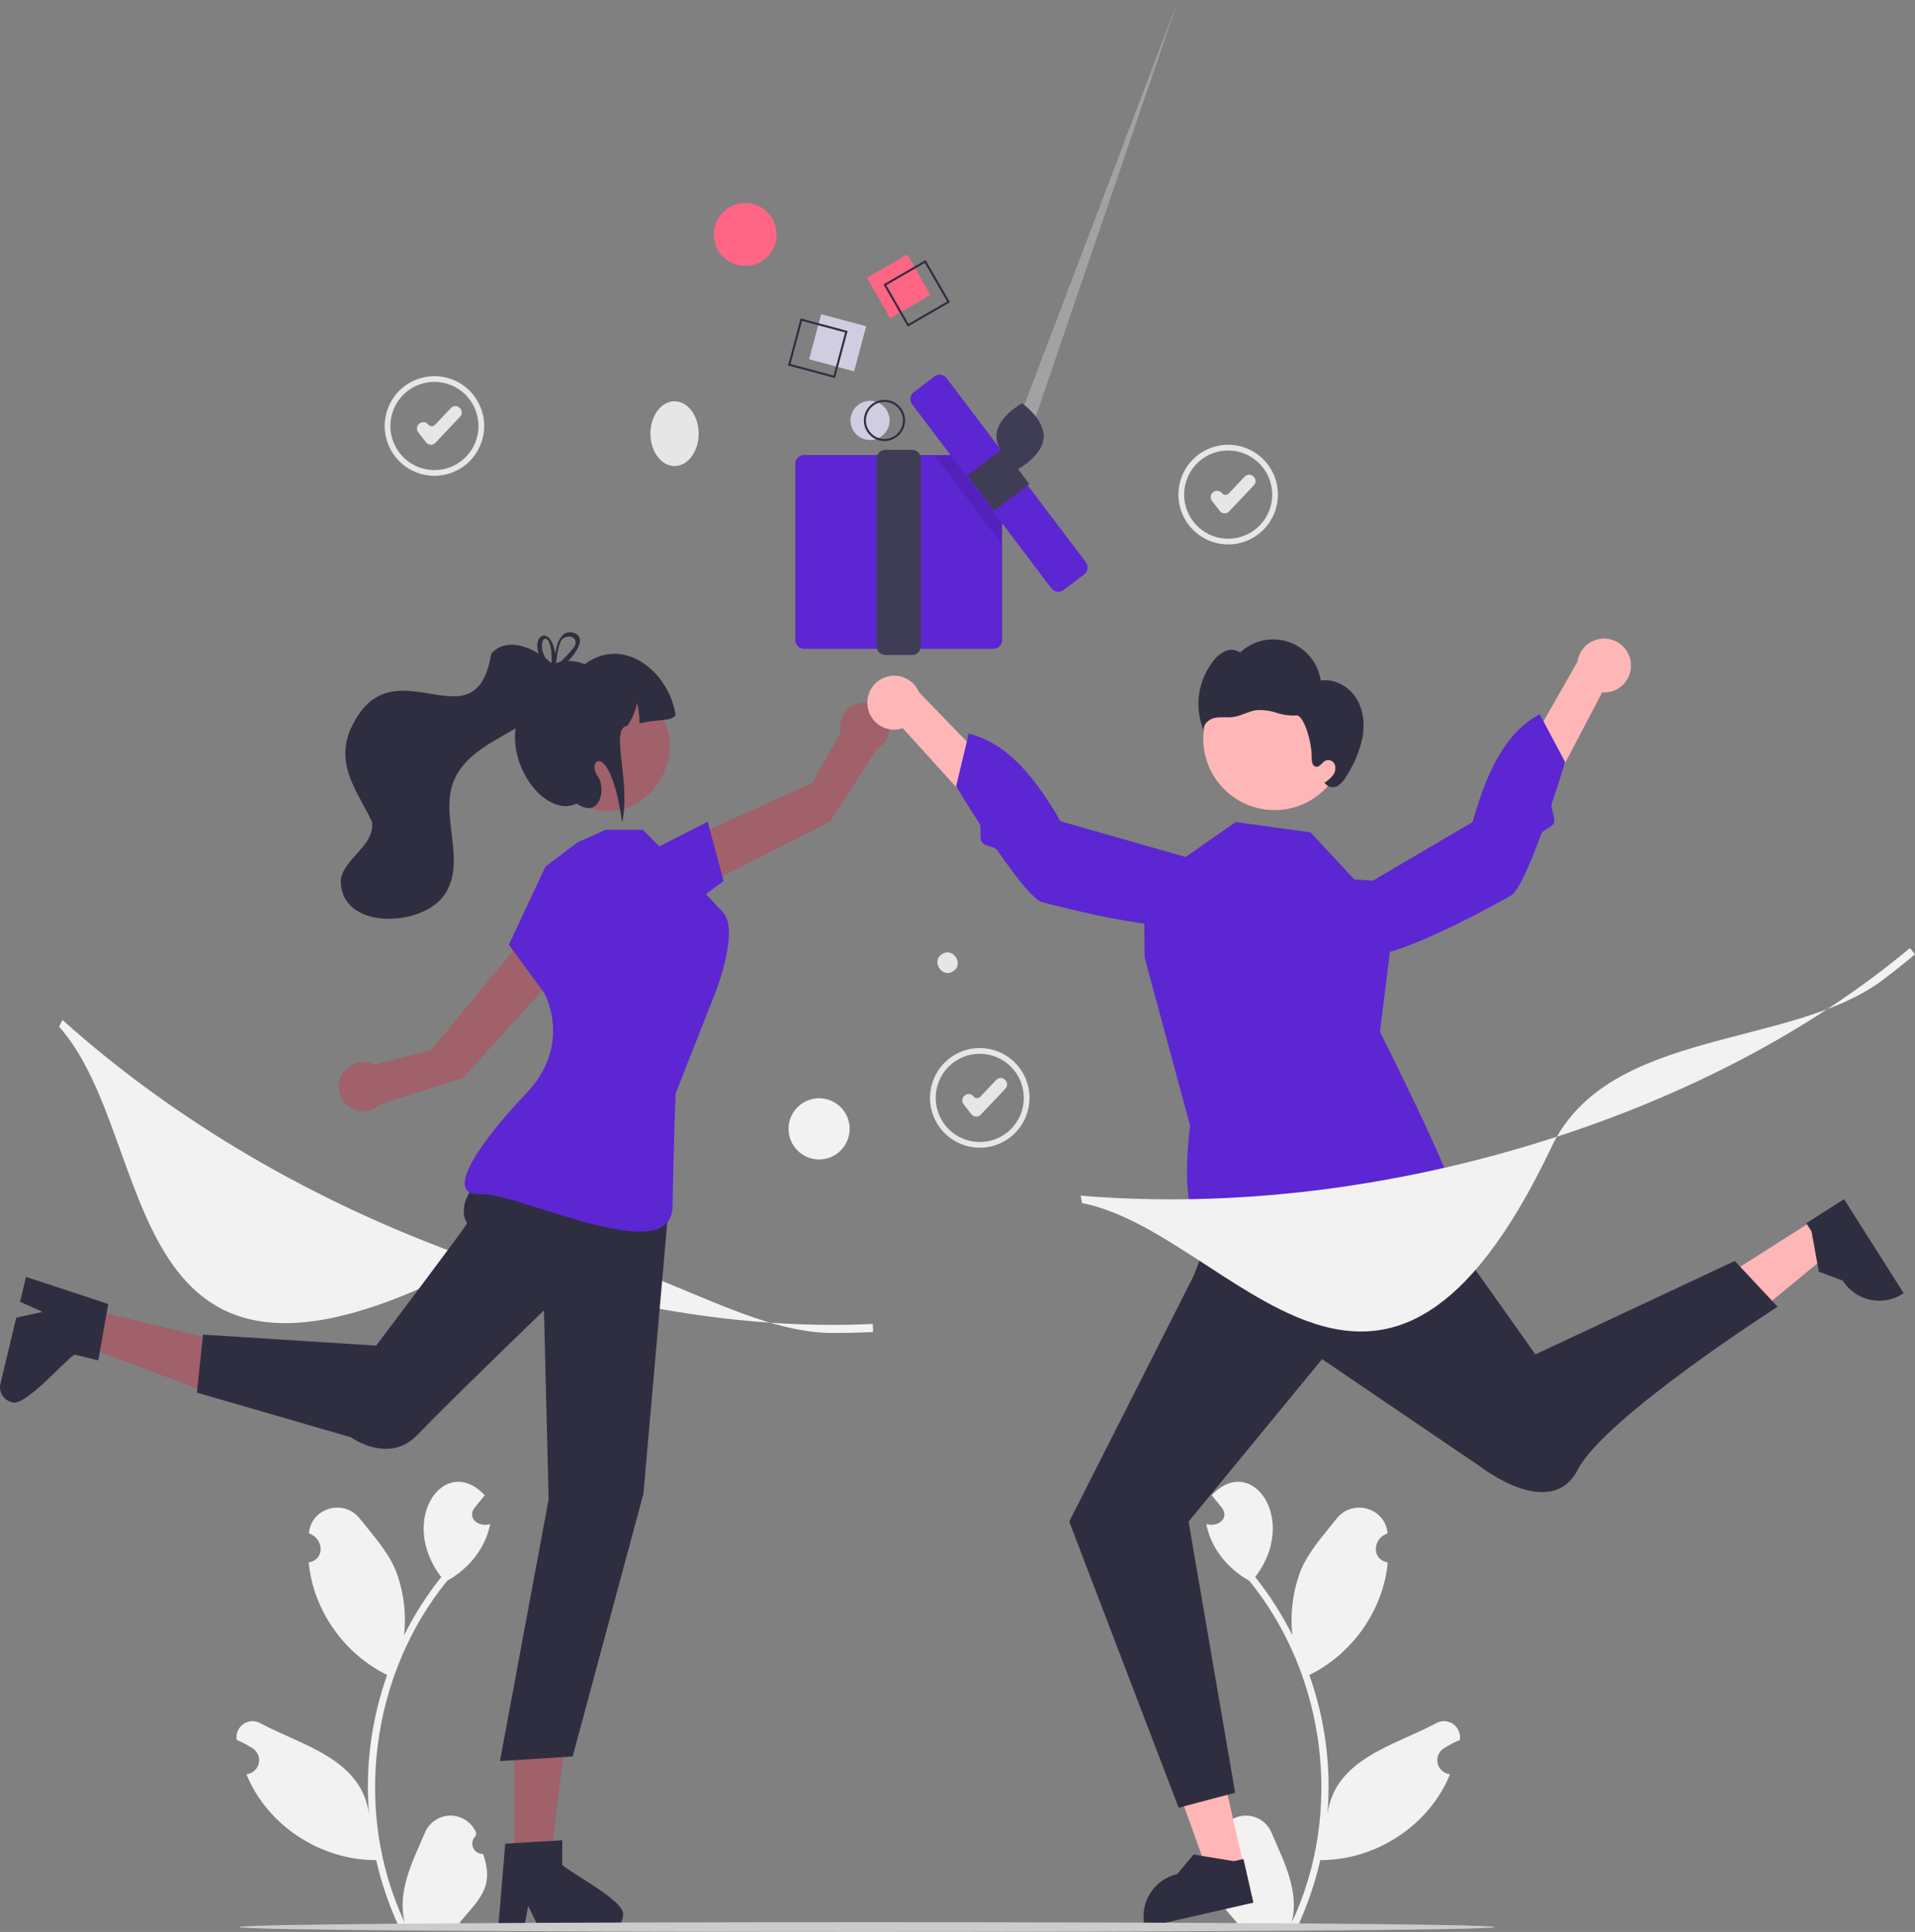 <svg width="456" height="460" viewBox="0 0 456 460" fill="none" xmlns="http://www.w3.org/2000/svg">
<rect x="0" y="0" width="456" height="460" fill="#808080" stroke="none"/>
<g clip-path="url(#clip0_445_6732)">
<path d="M115.028 441.421C114.525 441.444 114.027 441.312 113.601 441.042C113.176 440.772 112.843 440.378 112.649 439.912C112.454 439.447 112.408 438.933 112.515 438.44C112.622 437.948 112.878 437.5 113.248 437.157C113.31 436.911 113.354 436.734 113.416 436.487C112.934 435.262 112.099 434.209 111.015 433.463C109.932 432.717 108.652 432.312 107.337 432.3C106.022 432.287 104.734 432.668 103.637 433.394C102.54 434.119 101.685 435.156 101.18 436.372C98.269 443.195 94.501 450.259 96.375 457.775C83.997 431.507 88.206 398.832 106.499 376.369C111.555 373.58 115.654 368.624 116.721 362.871C114.218 363.72 111.098 361.682 112.98 359.042C113.795 358.033 114.619 357.033 115.434 356.024C105.928 345.887 94.602 361.818 105.065 375.5C101.643 379.797 98.678 384.441 96.219 389.355C96.787 384.137 96.109 378.858 94.242 373.953C92.35 369.382 88.803 365.532 85.679 361.58C81.882 356.765 74.065 358.986 73.554 365.097C77.059 366.25 77.514 371.32 73.505 372.014C74.555 383.381 81.972 393.828 92.187 398.813C88.415 409.412 86.942 420.694 87.866 431.907C86.063 418.802 72.014 415.622 62.195 410.413C61.57 410.012 60.842 409.801 60.099 409.807C59.357 409.813 58.632 410.035 58.014 410.447C57.395 410.858 56.91 411.441 56.616 412.123C56.323 412.806 56.234 413.56 56.361 414.293C57.717 414.844 59.014 415.53 60.234 416.338C60.806 416.723 61.244 417.275 61.49 417.92C61.736 418.564 61.777 419.269 61.607 419.937C61.437 420.606 61.065 421.205 60.541 421.654C60.018 422.102 59.368 422.377 58.683 422.442C63.632 434.708 76.429 442.945 89.572 442.898C90.835 448.394 92.665 453.743 95.032 458.86H114.539C114.609 458.643 114.672 458.419 114.735 458.202C112.929 458.316 111.117 458.208 109.337 457.88C114.114 452.217 117.809 449.327 115.029 441.421L115.028 441.421Z" fill="#F2F2F2"/>
<path d="M288.935 441.421C289.438 441.444 289.936 441.312 290.361 441.042C290.787 440.772 291.119 440.378 291.314 439.912C291.508 439.447 291.555 438.933 291.448 438.44C291.341 437.948 291.085 437.5 290.715 437.157C290.653 436.911 290.609 436.734 290.547 436.487C291.028 435.262 291.864 434.209 292.947 433.463C294.03 432.717 295.311 432.312 296.625 432.3C297.94 432.287 299.228 432.668 300.325 433.394C301.422 434.119 302.278 435.156 302.782 436.372C305.694 443.195 309.462 450.259 307.588 457.775C319.965 431.507 315.756 398.832 297.463 376.369C292.407 373.58 288.309 368.624 287.242 362.871C289.744 363.72 292.864 361.682 290.983 359.042C290.167 358.033 289.344 357.033 288.528 356.024C298.034 345.887 309.36 361.818 298.897 375.5C302.32 379.797 305.285 384.441 307.743 389.355C307.175 384.137 307.853 378.858 309.72 373.953C311.613 369.382 315.16 365.532 318.283 361.58C322.081 356.765 329.897 358.986 330.409 365.097C326.904 366.25 326.448 371.32 330.457 372.014C329.407 383.381 321.991 393.828 311.776 398.813C315.548 409.412 317.021 420.694 316.097 431.907C317.9 418.802 331.948 415.622 341.768 410.413C342.393 410.012 343.121 409.801 343.863 409.807C344.606 409.813 345.33 410.035 345.949 410.447C346.567 410.858 347.053 411.441 347.346 412.123C347.639 412.806 347.728 413.56 347.601 414.293C346.246 414.844 344.949 415.53 343.729 416.338C343.157 416.723 342.718 417.275 342.472 417.92C342.227 418.564 342.186 419.269 342.356 419.937C342.526 420.606 342.898 421.205 343.421 421.654C343.945 422.102 344.594 422.377 345.28 422.442C340.33 434.708 327.534 442.945 314.391 442.898C313.128 448.394 311.298 453.743 308.93 458.86H289.423C289.353 458.643 289.29 458.419 289.228 458.202C291.033 458.316 292.846 458.208 294.625 457.88C289.848 452.217 286.154 449.327 288.934 441.421L288.935 441.421Z" fill="#F2F2F2"/>
<path d="M296.167 444.321L287.767 446.234L276.397 414.7L288.795 411.875L296.167 444.321Z" fill="#FFB6B6"/>
<path d="M298.458 453.029L272.624 458.914L272.55 458.587C271.943 455.917 272.421 453.115 273.877 450.797C275.334 448.479 277.65 446.836 280.317 446.228L280.317 446.228L284.221 441.568L293.84 443.147L296.095 442.633L298.458 453.029Z" fill="#2F2E41"/>
<path d="M431.684 290.609L436.302 297.891L410.447 319.195L403.631 308.447L431.684 290.609Z" fill="#FFB6B6"/>
<path d="M439.108 285.527L453.31 307.922L453.028 308.102C450.719 309.57 447.922 310.059 445.253 309.463C442.584 308.866 440.261 307.233 438.794 304.921L438.794 304.92L433.1 302.801L431.359 293.198L430.12 291.243L439.108 285.527Z" fill="#2F2E41"/>
<path d="M163.9 212.75L161.826 200.708L193.37 186.445L200.182 174.368C199.962 173.308 200.039 172.208 200.404 171.189C200.769 170.17 201.409 169.272 202.252 168.595C203.094 167.917 204.108 167.485 205.18 167.348C206.252 167.211 207.342 167.373 208.328 167.817C209.314 168.261 210.158 168.969 210.767 169.863C211.377 170.757 211.728 171.802 211.781 172.883C211.834 173.964 211.588 175.039 211.07 175.989C210.551 176.939 209.781 177.727 208.843 178.265L197.637 195.614L163.9 212.75Z" fill="#A0616A"/>
<path d="M154.312 202.906L168.517 195.64L172.277 209.778L162.41 217.102L154.312 202.906Z" fill="#5C26D2"/>
<path d="M122.436 443.226L131.025 443.225L135.111 410.052L122.434 410.052L122.436 443.226Z" fill="#A0616A"/>
<path d="M133.883 444V438.169L131.625 438.308L122.433 438.853L120.306 438.984L118.679 458.511L118.592 459.558H124.691L124.887 458.518L125.773 453.793L128.06 458.518L128.561 459.558H144.73C145.692 459.552 146.613 459.166 147.293 458.484C147.972 457.802 148.356 456.879 148.36 455.916C149.043 452.724 135.596 445.825 133.883 444Z" fill="#2F2E41"/>
<path d="M20.48 311.574L18.478 319.938L49.742 331.651L52.696 319.307L20.48 311.574Z" fill="#A0616A"/>
<path d="M17.739 322.54L23.401 323.9L23.794 321.669L25.407 312.591L25.776 310.489L7.191 304.353L6.195 304.024L4.773 309.962L5.737 310.396L10.119 312.36L4.997 313.485L3.871 313.731L0.101 329.475C-0.118 330.413 0.042 331.4 0.546 332.221C1.05 333.041 1.857 333.63 2.791 333.859C5.732 335.267 15.567 323.783 17.739 322.54Z" fill="#2F2E41"/>
<path d="M135.716 228.529L124.661 223.354L102.614 250.07L89.184 253.471C88.221 252.979 87.141 252.764 86.064 252.849C84.986 252.933 83.953 253.314 83.078 253.95C82.203 254.586 81.52 255.451 81.106 256.451C80.691 257.45 80.56 258.545 80.728 259.615C80.896 260.684 81.356 261.686 82.057 262.51C82.758 263.334 83.672 263.948 84.7 264.284C85.728 264.62 86.828 264.666 87.879 264.415C88.931 264.164 89.893 263.627 90.659 262.864L110.324 256.606L135.716 228.529Z" fill="#A0616A"/>
<path d="M292.454 129.629C290.11 129.629 287.819 128.933 285.871 127.63C283.922 126.326 282.404 124.473 281.507 122.305C280.61 120.137 280.375 117.752 280.833 115.45C281.29 113.149 282.418 111.035 284.075 109.375C285.732 107.716 287.844 106.586 290.142 106.128C292.44 105.671 294.823 105.906 296.988 106.804C299.153 107.702 301.003 109.222 302.305 111.173C303.607 113.124 304.302 115.418 304.302 117.765C304.299 120.91 303.049 123.926 300.828 126.15C298.607 128.374 295.595 129.626 292.454 129.629ZM292.454 107.262C290.379 107.262 288.351 107.878 286.626 109.032C284.901 110.186 283.557 111.826 282.763 113.745C281.969 115.665 281.761 117.776 282.166 119.814C282.571 121.851 283.57 123.723 285.037 125.191C286.504 126.66 288.373 127.66 290.407 128.066C292.442 128.471 294.551 128.263 296.468 127.468C298.384 126.673 300.022 125.327 301.175 123.6C302.327 121.873 302.942 119.842 302.942 117.765C302.939 114.98 301.833 112.311 299.867 110.342C297.9 108.373 295.234 107.265 292.454 107.262Z" fill="#E6E6E6"/>
<path d="M291.617 122.235C291.594 122.235 291.57 122.234 291.546 122.233C291.336 122.223 291.13 122.167 290.943 122.07C290.756 121.973 290.593 121.836 290.463 121.67L288.597 119.267C288.479 119.115 288.392 118.942 288.341 118.756C288.29 118.571 288.276 118.378 288.3 118.187C288.324 117.996 288.385 117.812 288.48 117.645C288.575 117.478 288.701 117.331 288.853 117.213L288.92 117.161C289.072 117.043 289.245 116.956 289.43 116.905C289.615 116.854 289.808 116.84 289.999 116.864C290.189 116.887 290.373 116.949 290.54 117.044C290.707 117.139 290.853 117.266 290.971 117.418C291.066 117.539 291.185 117.638 291.321 117.709C291.457 117.78 291.607 117.82 291.76 117.828C291.914 117.835 292.067 117.809 292.209 117.752C292.351 117.695 292.48 117.608 292.585 117.496L296.375 113.49C296.642 113.209 297.009 113.045 297.396 113.034C297.784 113.024 298.159 113.167 298.441 113.434L298.503 113.493C298.643 113.625 298.755 113.784 298.833 113.959C298.911 114.135 298.954 114.324 298.959 114.516C298.964 114.708 298.932 114.899 298.863 115.079C298.794 115.258 298.691 115.422 298.559 115.562L292.678 121.778C292.541 121.922 292.377 122.037 292.195 122.116C292.012 122.194 291.816 122.235 291.617 122.235Z" fill="#E6E6E6"/>
<path d="M233.305 273.273C230.961 273.273 228.67 272.577 226.722 271.273C224.773 269.969 223.255 268.117 222.358 265.949C221.461 263.781 221.226 261.395 221.684 259.094C222.141 256.792 223.269 254.678 224.926 253.019C226.583 251.36 228.695 250.23 230.993 249.772C233.291 249.314 235.674 249.549 237.839 250.447C240.004 251.345 241.854 252.866 243.156 254.817C244.458 256.768 245.153 259.062 245.153 261.408C245.15 264.554 243.9 267.57 241.679 269.794C239.458 272.018 236.446 273.269 233.305 273.273ZM233.305 250.906C231.23 250.906 229.202 251.521 227.477 252.676C225.752 253.83 224.408 255.47 223.614 257.389C222.82 259.308 222.612 261.42 223.017 263.457C223.422 265.495 224.421 267.366 225.888 268.835C227.355 270.304 229.224 271.304 231.258 271.709C233.293 272.115 235.402 271.907 237.318 271.112C239.235 270.317 240.873 268.971 242.026 267.243C243.178 265.516 243.793 263.486 243.793 261.408C243.79 258.624 242.684 255.954 240.718 253.985C238.751 252.016 236.085 250.909 233.305 250.906Z" fill="#E6E6E6"/>
<path d="M232.468 265.878C232.445 265.878 232.421 265.877 232.397 265.876C232.187 265.866 231.981 265.81 231.794 265.713C231.607 265.616 231.444 265.479 231.314 265.313L229.448 262.91C229.33 262.758 229.243 262.585 229.192 262.399C229.141 262.214 229.127 262.021 229.151 261.83C229.175 261.639 229.236 261.455 229.331 261.288C229.426 261.121 229.552 260.974 229.704 260.856L229.771 260.804C229.923 260.686 230.096 260.599 230.281 260.548C230.466 260.497 230.659 260.483 230.85 260.507C231.04 260.53 231.224 260.592 231.391 260.687C231.558 260.782 231.704 260.909 231.822 261.061C231.917 261.182 232.036 261.281 232.172 261.352C232.308 261.423 232.458 261.463 232.611 261.471C232.764 261.478 232.918 261.452 233.06 261.395C233.202 261.338 233.331 261.251 233.436 261.139L237.226 257.133C237.493 256.852 237.86 256.688 238.247 256.677C238.635 256.667 239.01 256.81 239.292 257.077L239.354 257.136C239.494 257.268 239.606 257.427 239.684 257.602C239.762 257.778 239.805 257.967 239.81 258.159C239.815 258.351 239.783 258.542 239.714 258.722C239.645 258.901 239.542 259.065 239.41 259.205L233.529 265.421C233.392 265.565 233.228 265.68 233.046 265.759C232.863 265.837 232.667 265.878 232.468 265.878Z" fill="#E6E6E6"/>
<path d="M103.449 113.291C101.105 113.291 98.814 112.595 96.866 111.291C94.917 109.988 93.399 108.135 92.502 105.967C91.605 103.799 91.371 101.413 91.828 99.112C92.285 96.81 93.413 94.696 95.07 93.037C96.728 91.378 98.839 90.248 101.137 89.79C103.436 89.332 105.818 89.567 107.983 90.465C110.148 91.363 111.999 92.884 113.3 94.835C114.602 96.786 115.297 99.08 115.297 101.426C115.294 104.572 114.044 107.588 111.823 109.812C109.602 112.036 106.59 113.287 103.449 113.291ZM103.449 90.924C101.374 90.924 99.346 91.54 97.621 92.694C95.897 93.848 94.552 95.488 93.758 97.407C92.964 99.326 92.757 101.438 93.161 103.475C93.566 105.513 94.565 107.384 96.032 108.853C97.499 110.322 99.368 111.322 101.402 111.727C103.437 112.133 105.546 111.925 107.463 111.13C109.379 110.335 111.017 108.989 112.17 107.261C113.322 105.534 113.938 103.504 113.938 101.426C113.934 98.642 112.828 95.972 110.862 94.003C108.896 92.034 106.23 90.927 103.449 90.924Z" fill="#E6E6E6"/>
<path d="M102.612 105.896C102.589 105.896 102.565 105.895 102.541 105.894C102.331 105.884 102.125 105.828 101.938 105.731C101.751 105.634 101.588 105.497 101.458 105.331L99.592 102.928C99.474 102.776 99.387 102.603 99.336 102.417C99.285 102.232 99.271 102.039 99.295 101.848C99.319 101.657 99.38 101.473 99.475 101.306C99.57 101.139 99.697 100.992 99.848 100.874L99.915 100.822C100.067 100.704 100.24 100.617 100.425 100.566C100.61 100.515 100.803 100.501 100.994 100.525C101.184 100.549 101.368 100.61 101.535 100.705C101.702 100.8 101.849 100.927 101.966 101.079C102.061 101.2 102.18 101.299 102.316 101.37C102.452 101.441 102.602 101.481 102.755 101.489C102.909 101.496 103.062 101.471 103.204 101.413C103.346 101.356 103.475 101.269 103.58 101.157L107.37 97.151C107.637 96.87 108.004 96.706 108.392 96.695C108.779 96.685 109.155 96.829 109.436 97.095L109.498 97.154C109.638 97.286 109.75 97.445 109.828 97.62C109.906 97.796 109.949 97.985 109.954 98.177C109.959 98.369 109.927 98.56 109.858 98.74C109.789 98.919 109.686 99.083 109.554 99.223L103.673 105.439C103.536 105.583 103.372 105.698 103.19 105.777C103.007 105.855 102.811 105.896 102.612 105.896Z" fill="#E6E6E6"/>
<path d="M198.309 317.385C170.833 317.385 139.257 286.855 111.32 301.361C26.733 345.28 38.377 271.788 14.076 244.456L14.874 242.854C41.687 266.928 75.165 286.515 111.687 299.497C144.692 311.23 177.944 316.666 207.837 315.232L207.889 317.158C204.732 317.31 201.539 317.386 198.309 317.385Z" fill="#F2F2F2"/>
<path d="M160.619 110.968C163.791 110.968 166.363 107.516 166.363 103.257C166.363 98.998 163.791 95.545 160.619 95.545C157.448 95.545 154.876 98.998 154.876 103.257C154.876 107.516 157.448 110.968 160.619 110.968Z" fill="#E6E6E6"/>
<path d="M226.953 231.268C224.327 233.02 221.64 228.85 224.316 227.176C226.941 225.425 229.629 229.594 226.953 231.268Z" fill="#E6E6E6"/>
<path d="M177.447 63.312C181.577 63.312 184.926 59.959 184.926 55.824C184.926 51.688 181.577 48.335 177.447 48.335C173.317 48.335 169.968 51.688 169.968 55.824C169.968 59.959 173.317 63.312 177.447 63.312Z" fill="#FF6584"/>
<path opacity="0.3" d="M237.997 124.452L280.552 0L233.824 122.962C233.593 123.254 233.434 123.597 233.362 123.962C233.29 124.327 233.305 124.705 233.408 125.063C233.51 125.421 233.696 125.749 233.951 126.021C234.205 126.292 234.521 126.499 234.871 126.624C235.222 126.75 235.597 126.789 235.966 126.74C236.334 126.691 236.686 126.555 236.992 126.342C237.297 126.13 237.548 125.847 237.723 125.519C237.897 125.19 237.991 124.824 237.997 124.452H237.997Z" fill="#F0F0F0"/>
<path d="M195.042 276.07C199.061 276.07 202.319 272.808 202.319 268.784C202.319 264.76 199.061 261.498 195.042 261.498C191.024 261.498 187.766 264.76 187.766 268.784C187.766 272.808 191.024 276.07 195.042 276.07Z" fill="#F2F2F2"/>
<path d="M124.57 271.563C124.57 271.563 106.431 283.39 111.227 291.25C111.393 291.521 89.56 320.394 89.56 320.394L48.344 317.774L46.892 331.587L83.585 342.229C83.585 342.229 92.562 348.832 99.496 341.556C106.431 334.281 129.529 312 129.529 312L130.643 356.984L119.048 419.317L136.361 418.218L153.212 355.682L159.432 284.844L124.57 271.563Z" fill="#2F2E41"/>
<path d="M137.491 200.58L129.863 206.368L121.169 224.949L129.529 236.319C129.529 236.319 136.562 248.523 125.305 260.342C114.048 272.16 105.405 284.783 114.414 284.333C123.424 283.882 159.915 302.466 160.155 287.241C160.395 272.015 160.881 260.342 160.881 260.342L170.448 236.044C170.448 236.044 176.148 221.549 172.146 217.21C168.144 212.872 162.786 207.327 162.786 207.327L153.042 197.57H144.244L137.491 200.58Z" fill="#5C26D2"/>
<path d="M151.73 164.879C168.843 174.63 154.794 200.357 137.363 191.196C120.251 181.445 134.299 155.718 151.73 164.879Z" fill="#A0616A"/>
<path d="M160.881 170.285C159.682 171.847 157.177 171.115 152.271 172.229C152.282 170.564 152.09 168.904 151.699 167.285C151.334 169.289 150.534 171.189 149.356 172.849C145.096 173.322 150.318 186.281 148.137 195.808C145.326 175.708 139.416 180.974 142.402 184.961C144.313 187.513 143.039 195.17 137.304 191.342C127.841 195.845 114.364 173.476 129.301 162.985C129.034 157.315 135.335 156.419 139.216 158.162C148.632 151.138 159.391 160.138 160.881 170.285Z" fill="#2F2E41"/>
<path d="M116.974 155.619C113.164 179.075 92.743 151.305 83.141 174.388C80.122 182.747 85.302 188.727 88.578 195.666C89.326 201.368 81.918 204.261 81.142 209.51C80.926 221.544 100.314 220.807 105.734 213.215C111.303 205.267 104.653 194.604 108 186.074C112.705 174.23 131.839 174.142 133.506 160.363C130.278 155.76 121.597 150.487 116.974 155.619Z" fill="#2F2E41"/>
<path d="M132.408 157.911C132.283 157.963 132.158 158.016 132.047 158.075H132.04C131.935 158.128 131.83 158.18 131.725 158.239C131.712 158.246 131.706 158.253 131.693 158.259C131.555 158.128 131.417 157.996 131.273 157.865C131.235 158.079 131.244 158.298 131.299 158.509L131.319 158.587C131.45 158.725 131.588 158.857 131.732 158.995C131.863 158.896 131.988 158.791 132.119 158.693C132.198 158.627 132.276 158.561 132.362 158.496C132.375 158.325 132.394 158.128 132.414 157.911L132.408 157.911ZM136.357 150.607C133.431 149.937 132.486 153.766 132.204 155.612C131.141 148.912 126.72 151.02 128.249 155.592C128.736 156.946 129.502 158.181 130.499 159.218C130.636 159.376 130.787 159.533 130.945 159.691C130.768 160.611 131.66 160.374 132.867 159.527C133.758 158.892 134.582 158.168 135.327 157.366C137.734 154.837 139.61 151.454 136.357 150.607ZM136.449 154.377C135.546 155.542 134.533 156.618 133.424 157.589C133.077 157.904 132.722 158.206 132.362 158.496C132.355 158.555 132.355 158.607 132.349 158.653C132.323 158.717 132.292 158.779 132.257 158.837C131.889 159.501 131.476 159.139 131.319 158.588C131.305 158.568 131.286 158.548 131.273 158.528C130.748 157.986 130.292 157.382 129.915 156.729C127.205 152.025 131.568 148.826 131.351 157.609C131.312 157.689 131.285 157.776 131.273 157.865C131.235 158.079 131.244 158.298 131.299 158.509L131.319 158.588C131.45 158.725 131.588 158.857 131.732 158.995C131.863 158.896 131.988 158.791 132.119 158.693C132.198 158.627 132.276 158.561 132.362 158.496C132.375 158.325 132.394 158.128 132.414 157.911V157.904C132.585 156.144 133.051 152.978 133.91 152.117C135.799 150.666 138.246 152.236 136.449 154.377ZM132.408 157.911C132.283 157.963 132.158 158.016 132.047 158.075H132.04C131.935 158.128 131.83 158.18 131.725 158.239C131.712 158.246 131.706 158.253 131.693 158.259C131.555 158.128 131.417 157.996 131.273 157.865C131.235 158.079 131.244 158.298 131.299 158.509L131.319 158.587C131.45 158.725 131.588 158.857 131.732 158.995C131.863 158.896 131.988 158.791 132.119 158.693C132.198 158.627 132.276 158.561 132.362 158.496C132.375 158.325 132.394 158.128 132.414 157.911L132.408 157.911Z" fill="#2F2E41"/>
<path d="M290.576 287.231L284.255 303.735L254.607 362.295L280.659 430.418L294.104 426.864L283.022 362.295L314.816 323.614L352.573 349.256C352.573 349.256 369.318 362.346 375.689 349.937C382.059 337.528 423.28 311.133 423.28 311.133L413.082 300.241L365.614 322.484L332.852 276.309L290.576 287.231Z" fill="#2F2E41"/>
<path d="M322.466 209.381L312.062 198.188L294.216 195.73L272.348 211.059L272.568 228.026L283.378 268.007C283.378 268.007 279.261 296.732 290.762 296.444C302.263 296.156 308.531 290.414 313.216 291.583C317.9 292.752 337.812 297.726 339.074 292.516C340.335 287.305 347.043 291.036 346.749 286.107C346.454 281.179 328.59 245.651 328.59 245.651L333.032 210.12L322.466 209.381Z" fill="#5C26D2"/>
<path d="M388.34 157.86C388.433 158.788 388.322 159.725 388.014 160.606C387.706 161.486 387.209 162.289 386.558 162.956C385.907 163.623 385.118 164.14 384.246 164.469C383.375 164.798 382.441 164.931 381.512 164.86L357.587 210.422L351.164 200.548L375.619 157.548C375.842 155.993 376.626 154.574 377.824 153.56C379.022 152.546 380.55 152.007 382.118 152.046C383.686 152.084 385.185 152.697 386.332 153.769C387.479 154.841 388.193 156.296 388.34 157.86Z" fill="#FFB6B6"/>
<path d="M313.021 217.853C313.021 217.853 312.072 225.957 321.183 227.963C330.295 229.97 355.539 215.526 359.678 213.32C360.973 212.63 362.732 209.244 364.536 204.918C365.346 202.976 366.165 200.845 366.956 198.683C367.414 197.432 369.605 197.091 370.036 195.85C370.465 194.616 369.134 192.483 369.523 191.32C371.366 185.8 372.672 181.422 372.672 181.422L366.633 170.062C358.187 174.534 353.855 184.382 350.668 195.729L313.021 217.853Z" fill="#5C26D2"/>
<path d="M206.607 168.323C206.749 169.245 207.091 170.124 207.609 170.9C208.127 171.675 208.808 172.327 209.605 172.81C210.402 173.293 211.295 173.595 212.222 173.695C213.148 173.796 214.085 173.691 214.966 173.389L249.517 211.506L253.269 200.337L218.845 164.833C218.241 163.383 217.126 162.206 215.713 161.525C214.3 160.843 212.686 160.704 211.178 161.135C209.669 161.565 208.371 162.534 207.528 163.859C206.686 165.184 206.358 166.772 206.607 168.323Z" fill="#FFB6B6"/>
<path d="M294.523 207.533C294.523 207.533 297.467 215.141 289.147 219.367C280.827 223.593 252.776 215.935 248.218 214.836C246.791 214.492 244.242 211.654 241.414 207.919C240.145 206.242 238.819 204.383 237.513 202.489C236.757 201.392 234.55 201.611 233.823 200.518C233.099 199.43 233.855 197.032 233.188 196.003C230.024 191.121 227.665 187.209 227.665 187.209L230.673 174.698C239.968 176.91 246.623 185.36 252.544 195.547L294.523 207.533Z" fill="#5C26D2"/>
<path d="M303.495 192.883C312.873 192.883 320.475 185.27 320.475 175.88C320.475 166.489 312.873 158.876 303.495 158.876C294.117 158.876 286.514 166.489 286.514 175.88C286.514 185.27 294.117 192.883 303.495 192.883Z" fill="#FFB6B6"/>
<path d="M322.878 166.144C321.092 163.377 317.74 161.533 314.491 162.051C314.188 159.975 313.323 158.021 311.988 156.403C310.654 154.785 308.902 153.565 306.922 152.875C304.943 152.185 302.813 152.052 300.764 152.49C298.714 152.929 296.824 153.922 295.299 155.362C294.798 155.008 294.214 154.79 293.604 154.729C292.993 154.668 292.378 154.766 291.816 155.013C290.698 155.522 289.725 156.304 288.987 157.287C287.122 159.615 285.923 162.406 285.517 165.363C285.111 168.319 285.513 171.331 286.68 174.077C286.283 172.631 287.73 171.271 289.192 170.947C290.654 170.623 292.187 170.929 293.669 170.718C295.569 170.448 297.277 169.344 299.18 169.095C300.794 168.99 302.413 169.199 303.947 169.709C305.482 170.219 307.098 170.436 308.712 170.35C310.314 170.159 312.377 176.237 312.35 180.518C312.344 181.329 312.511 182.37 313.303 182.543C314.278 182.755 314.843 181.407 315.771 181.04C316.199 180.917 316.657 180.965 317.05 181.175C317.443 181.384 317.739 181.737 317.877 182.161C317.994 182.592 318.006 183.044 317.913 183.481C317.82 183.918 317.625 184.326 317.342 184.671C316.772 185.356 316.095 185.944 315.337 186.413L315.719 186.731C316.082 187.115 316.567 187.361 317.091 187.426C317.614 187.491 318.145 187.372 318.59 187.089C319.466 186.494 320.176 185.685 320.651 184.738C322.443 181.965 323.723 178.892 324.432 175.667C325.031 172.427 324.664 168.911 322.878 166.144Z" fill="#2F2E41"/>
<path d="M448.5 233.205C426.598 249.816 383.018 244.568 369.494 273.022C328.546 359.17 293.515 293.546 257.663 286.449L257.333 284.689C293.223 287.67 331.721 283.045 368.663 271.314C402.048 260.713 431.833 244.944 454.797 225.728L456 227.232C453.575 229.262 451.076 231.253 448.5 233.205Z" fill="#F2F2F2"/>
<path d="M355.898 458.839C355.376 460.386 57.541 460.386 56.978 458.843C57.499 457.292 355.334 457.292 355.898 458.839Z" fill="#CCCCCC"/>
<path d="M216.039 60.589L206.43 66.144L211.978 75.766L221.587 70.211L216.039 60.589Z" fill="#FF6584"/>
<path d="M216.161 77.772L210.368 67.725L220.402 61.924L226.195 71.971L216.161 77.772ZM211.038 67.904L216.341 77.101L225.526 71.791L220.223 62.594L211.038 67.904Z" fill="#2F2E41"/>
<path d="M207.172 104.77C209.744 104.77 211.828 102.683 211.828 100.108C211.828 97.532 209.744 95.445 207.172 95.445C204.6 95.445 202.515 97.532 202.515 100.108C202.515 102.683 204.6 104.77 207.172 104.77Z" fill="#D0CDE1"/>
<path d="M210.603 105.016C209.633 105.016 208.686 104.728 207.88 104.189C207.073 103.65 206.445 102.883 206.074 101.986C205.703 101.089 205.606 100.102 205.795 99.15C205.984 98.198 206.451 97.324 207.137 96.637C207.822 95.951 208.696 95.483 209.646 95.294C210.597 95.105 211.583 95.202 212.479 95.573C213.374 95.945 214.14 96.574 214.678 97.381C215.217 98.188 215.504 99.137 215.504 100.108C215.504 101.41 214.988 102.658 214.069 103.578C213.149 104.499 211.903 105.016 210.603 105.016ZM210.603 95.691C209.73 95.691 208.877 95.95 208.152 96.435C207.426 96.92 206.861 97.61 206.527 98.417C206.193 99.225 206.106 100.113 206.276 100.97C206.446 101.827 206.866 102.614 207.483 103.231C208.1 103.849 208.886 104.27 209.742 104.44C210.598 104.611 211.485 104.523 212.291 104.189C213.097 103.855 213.786 103.288 214.271 102.562C214.756 101.836 215.014 100.982 215.014 100.108C215.014 98.936 214.549 97.813 213.722 96.984C212.895 96.156 211.773 95.691 210.603 95.691Z" fill="#2F2E41"/>
<path d="M236.548 154.485H191.453C190.9 154.485 190.371 154.265 189.98 153.873C189.59 153.482 189.37 152.952 189.369 152.399V110.435C189.37 109.882 189.59 109.351 189.98 108.96C190.371 108.569 190.9 108.349 191.453 108.349H236.548C237.1 108.349 237.63 108.569 238.02 108.96C238.411 109.351 238.63 109.882 238.631 110.435V152.399C238.63 152.952 238.411 153.482 238.02 153.873C237.63 154.265 237.1 154.485 236.548 154.485Z" fill="#5C26D2"/>
<path d="M217.186 155.959H210.814C210.261 155.958 209.732 155.738 209.341 155.347C208.951 154.956 208.731 154.426 208.731 153.873V109.188C208.731 108.635 208.951 108.105 209.341 107.714C209.732 107.323 210.261 107.103 210.814 107.102H217.186C217.738 107.103 218.268 107.323 218.658 107.714C219.049 108.105 219.268 108.635 219.269 109.188V153.873C219.268 154.426 219.049 154.956 218.658 155.347C218.268 155.738 217.738 155.958 217.186 155.959Z" fill="#3F3D56"/>
<path d="M248.529 104.194C248.266 108.524 242.426 111.69 242.426 111.69C242.426 111.69 237.013 107.837 237.276 103.508C237.54 99.179 243.38 96.013 243.38 96.013C243.38 96.013 248.792 99.865 248.529 104.194Z" fill="#3F3D56"/>
<path opacity="0.1" d="M238.508 113.482V129.503L222.595 108.471H234.717L238.508 113.482Z" fill="black"/>
<path d="M252.017 140.906C251.695 140.906 251.377 140.832 251.089 140.689C250.8 140.546 250.549 140.337 250.355 140.08L217.201 96.265C217.036 96.047 216.915 95.798 216.846 95.533C216.777 95.268 216.761 94.992 216.798 94.721C216.835 94.449 216.926 94.188 217.064 93.951C217.202 93.715 217.385 93.508 217.603 93.343L222.487 89.638C222.705 89.472 222.954 89.351 223.218 89.282C223.483 89.213 223.759 89.197 224.03 89.234C224.301 89.271 224.562 89.362 224.798 89.5C225.034 89.639 225.24 89.822 225.406 90.041L258.559 133.856C258.724 134.074 258.845 134.323 258.914 134.588C258.983 134.853 259 135.129 258.962 135.4C258.925 135.672 258.835 135.933 258.696 136.169C258.558 136.406 258.375 136.613 258.157 136.778L253.273 140.483C252.912 140.758 252.471 140.906 252.017 140.906Z" fill="#5C26D2"/>
<path d="M238.747 106.86L230.347 113.232L236.712 121.643L245.111 115.271L238.747 106.86Z" fill="#3F3D56"/>
<path d="M195.537 74.808L192.665 85.54L203.383 88.416L206.255 77.684L195.537 74.808Z" fill="#D0CDE1"/>
<path d="M198.836 90.02L187.645 87.017L190.644 75.811L201.835 78.814L198.836 90.02ZM188.245 86.67L198.49 89.419L201.235 79.161L190.99 76.412L188.245 86.67Z" fill="#2F2E41"/>
</g>
<defs>
<clipPath id="clip0_445_6732">
<rect width="456" height="460" fill="white"/>
</clipPath>
</defs>
</svg>
